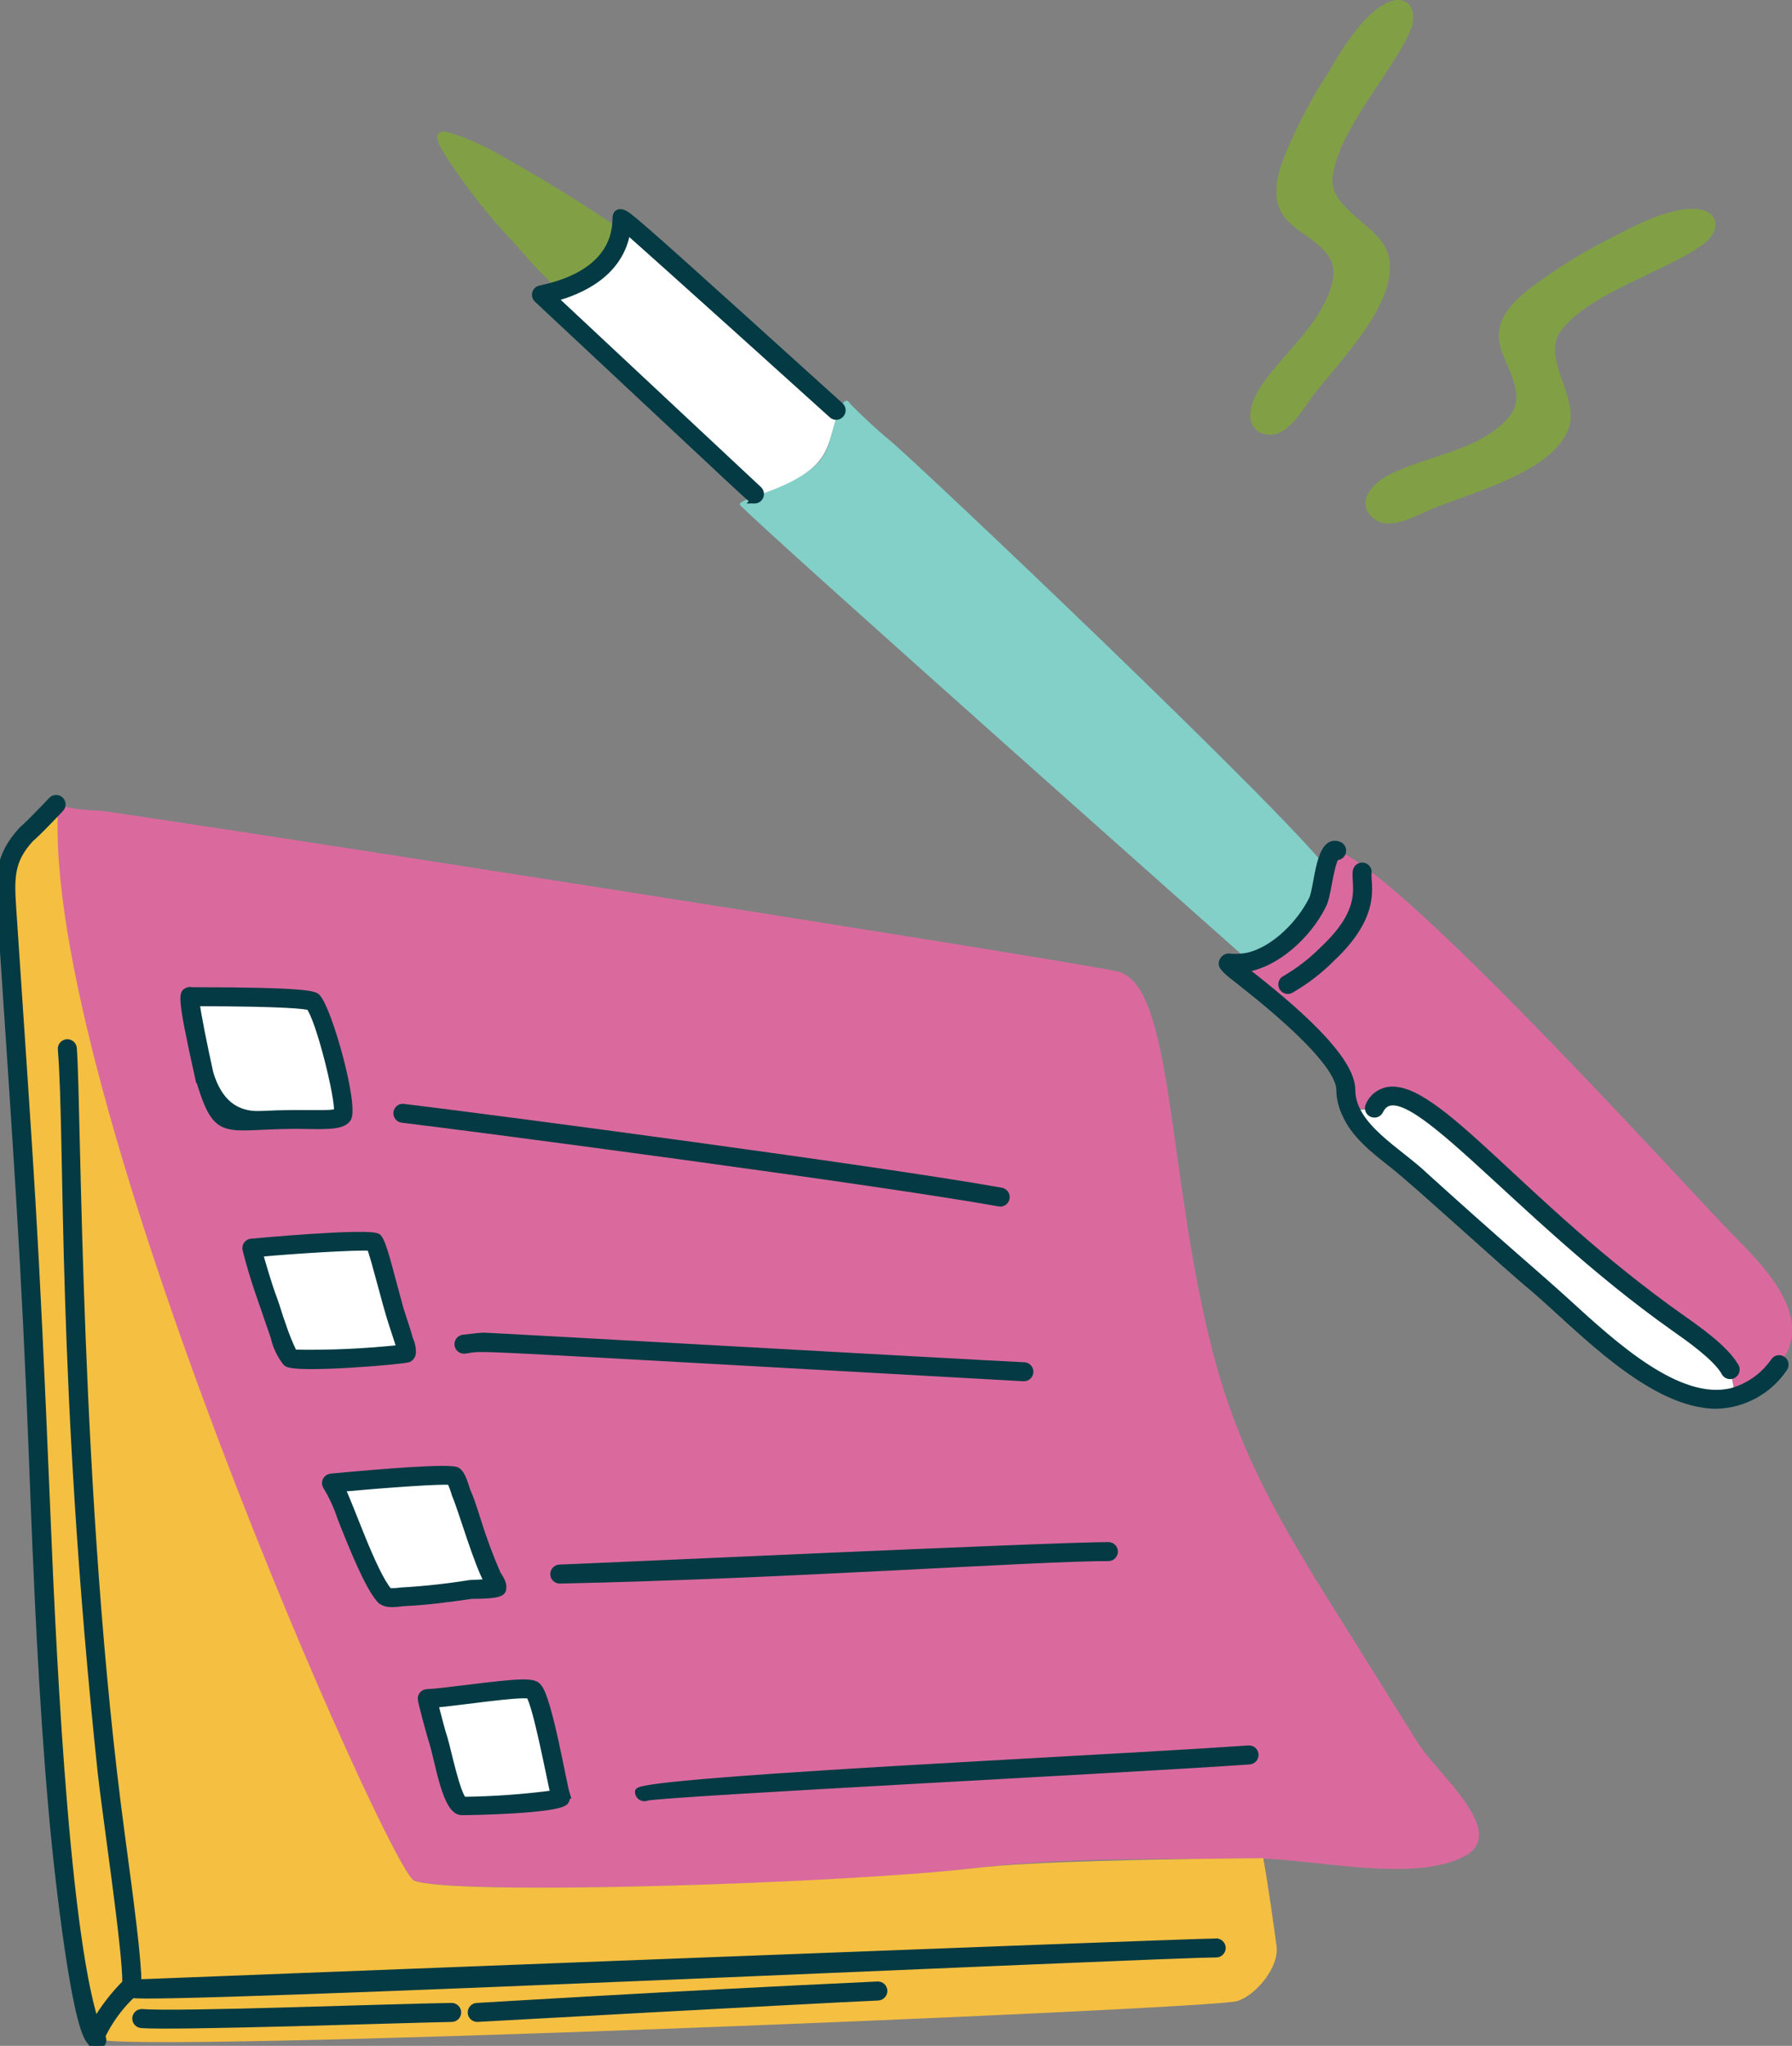 <svg width="248" height="283" viewBox="0 0 248 283" fill="none" xmlns="http://www.w3.org/2000/svg">
<rect x="0" y="0" width="248" height="283" fill="#808080" stroke="none"/>
<g clip-path="url(#clip0_180_286)">
<path d="M13.838 112.151C17.781 112.493 143.671 132.138 154.517 134.345C162.574 135.974 161.363 162.208 167.924 187.35C171.835 202.336 178.494 212.802 186.835 226.077C190.006 231.119 193.128 236.177 196.307 241.21C198.982 245.445 208.974 253.533 202.568 256.831C195.372 260.537 181.234 256.994 173.339 257.076C160.501 257.214 147.403 256.905 134.63 258.436C116.158 260.651 62.693 262.191 57.311 260.13C53.994 258.868 6.447 152.947 7.789 111.288C9.765 111.825 11.805 112.11 13.854 112.143L13.838 112.151Z" fill="#DA6A9E"/>
<path d="M238.187 169.114C225.837 155.953 193.998 121.224 185.136 117.665C184.429 117.526 183.998 118.65 183.583 120.068C183.356 120.817 182.323 130.957 173.144 132.936C172.225 133.188 171.258 133.229 170.323 133.074C171.9 134.687 186.445 144.729 186.551 150.463C186.591 151.489 186.835 152.499 187.258 153.436L190.226 153.297C193.933 145.609 208.08 165.164 229.455 181.005C231.853 182.846 234.39 184.393 236.65 186.381C239.902 189.093 239.471 189.696 240.179 192.88C242.748 192.139 244.992 190.543 246.528 188.36C251.594 181.307 242.439 173.651 238.203 169.131L238.187 169.114Z" fill="#DA6A9E"/>
<path d="M183.583 120.068C182.339 127.601 177.664 131.942 172.998 133.074C172.998 133.074 106.207 73.847 102.451 69.889C101.898 69.302 105.06 68.651 108.516 67.062C115.727 63.748 114.183 61.435 116.134 56.743C116.695 55.611 117.118 54.903 117.687 55.896C119.378 57.59 121.199 59.317 123.053 60.84C127.378 64.424 177.794 112.289 183.583 120.068Z" fill="#82D0C8"/>
<path d="M227.04 30.876C237.536 26.055 239.325 31.169 235.65 33.841C230.577 37.53 220.007 40.503 216.04 45.716C213.235 49.397 218.446 54.764 217.17 58.999C215.21 65.507 202.519 68.39 197.413 70.728C194.884 71.884 191.624 73.562 189.657 71.29C187.819 69.172 190.104 66.81 192.055 65.776C197.193 63.063 204.307 62.502 208.56 58.006C211.926 54.455 207.722 50.374 207.43 46.84C207.153 43.443 210.373 40.87 212.649 39.208C215.942 36.797 219.438 34.672 223.089 32.847C224.495 32.147 225.78 31.454 227.04 30.876Z" fill="#81A046"/>
<path d="M186.258 6.141C192.714 -3.494 196.99 0.065 195.145 4.3C192.616 10.099 185.177 18.016 184.421 24.515C183.892 29.044 191.153 31.169 192.177 35.396C193.803 42.059 184.372 50.912 181.169 55.465C179.591 57.713 177.632 60.856 174.819 59.985C172.136 59.154 172.998 55.888 174.111 54.047C177.103 49.12 182.99 44.999 184.413 38.923C185.535 34.118 179.746 32.855 177.64 29.874C175.648 27.056 177.046 23.22 178.201 20.549C179.803 16.802 181.738 13.202 183.99 9.806C184.689 8.527 185.396 7.395 186.242 6.125L186.258 6.141Z" fill="#81A046"/>
<path d="M86.076 31.862C85.515 34.973 82.547 37.799 80.011 39.355C79.011 39.819 77.97 40.194 76.905 40.487V39.778C72.263 35.128 73.945 36.683 70.84 33.279C67.661 29.907 64.783 26.266 62.23 22.398C61.791 21.697 59.969 19.286 60.677 18.439C61.1 18.016 62.083 18.301 62.514 18.439C64.262 19.001 65.962 19.71 67.596 20.557C73.945 24.01 80.117 27.781 86.076 31.87V31.862Z" fill="#81A046"/>
<path d="M240.162 193.141C230.853 195.405 219.609 182.911 212.926 177.308C210.543 175.312 199.828 165.832 196.982 163.169C193.624 160.033 188.941 157.516 187.242 153.558L190.209 153.42C193.99 145.593 209.194 166.467 229.438 181.127C240.39 189.052 239.179 188.384 240.162 193.141Z" fill="white"/>
<path d="M86.076 30.029C86.076 39.746 74.767 40.471 74.929 40.633C76.198 42.751 104.556 68.626 104.556 68.626C115.776 64.88 114.126 61.744 116.061 56.922C93.531 36.765 86.076 29.866 86.076 30.037V30.029Z" fill="white"/>
<path d="M77.612 248.41C78.043 249.395 64.352 249.827 63.921 249.68C62.604 249.42 59.124 235.004 59.124 234.841C62.514 234.703 73.092 232.862 73.799 233.571C75.067 234.988 77.051 247.139 77.612 248.41Z" fill="white"/>
<path d="M68.019 218.023C68.157 218.308 68.864 219.293 68.726 219.578C68.726 219.635 53.766 221.468 53.205 220.71C51.229 218.593 47.985 209.682 47.562 208.697C47.14 207.451 46.571 206.27 45.871 205.162C50.384 204.739 62.238 203.745 62.945 204.315C63.368 204.6 63.783 206.156 63.929 206.579C67.14 215.661 67.035 215.954 68.019 218.031V218.023Z" fill="white"/>
<path d="M56.311 187.203C54.473 187.765 40.79 188.335 40.367 187.912C39.367 187.081 37.367 180.403 37.261 179.995C36.522 177.927 35.684 175.361 35.001 172.649C39.229 172.225 51.506 171.378 52.075 171.802C53.148 174.604 54.002 177.487 54.611 180.427C54.88 182.056 56.587 186.926 56.303 187.212L56.311 187.203Z" fill="white"/>
<path d="M43.327 138.727C45.156 140.291 48.123 153.428 47.416 154.413C46.709 155.26 43.611 154.886 40.359 154.975C30.627 155.26 30.733 156.637 28.22 148.753C27.253 145.242 26.635 141.643 26.383 138.01C29.773 137.872 42.327 137.872 43.319 138.719L43.327 138.727Z" fill="white"/>
<path d="M174.835 257.035C159.599 257.174 142.663 257.459 134.622 258.444C116.142 260.562 62.522 262.264 57.303 260.138C53.88 258.697 5.553 150.227 8.057 111.296C1.041 118.194 0.837 119.147 1.285 126.559C1.992 138.857 2.976 151.155 3.821 163.454C6.789 218.145 5.529 220.002 7.911 249.957C8.399 254.893 10.634 279.131 13.553 282.047C15.952 284.165 167.071 277.95 171.16 276.818C173.697 276.11 177.071 272.143 176.664 269.187C176.258 266.23 175.526 260.879 174.827 257.027L174.835 257.035Z" fill="#F5BF42"/>
<path d="M168.339 268.649C164.038 268.649 19.066 274.302 19.066 274.302C19.098 271.304 18.09 263.567 16.789 253.908C10.521 207.369 10.781 153.2 10.13 145.006C10.098 144.558 9.7 144.224 9.252 144.257C8.805 144.29 8.472 144.689 8.504 145.137C9.561 158.331 8.277 190.828 14.009 245.095C14.659 251.041 17.505 269.863 17.423 274.318C15.781 275.955 14.35 277.804 13.187 279.815C8.813 266.23 7.057 223.349 6.464 209.112C4.756 167.99 4.285 163.942 1.764 125.948C1.472 121.55 1.35 119.106 4.187 116.012C5.301 115.059 7.309 112.933 8.334 111.858C8.659 111.54 8.659 111.027 8.35 110.709C8.033 110.384 7.521 110.384 7.203 110.693C7.187 110.709 7.179 110.718 7.163 110.734C6.138 111.809 4.163 113.886 3.057 114.847C-0.325 118.528 -0.163 121.525 0.13 126.054C2.325 159.219 3.472 174.425 4.529 202.36C5.147 218.674 5.838 234.792 7.212 250.308C7.537 254.518 10.114 279.97 12.521 282.34C13.22 283.741 14.74 282.617 14.041 281.689C15.09 279.498 16.529 277.527 18.293 275.865C20.521 276.778 160.753 270.27 168.314 270.27C168.762 270.27 169.127 269.904 169.127 269.456C169.127 269.008 168.762 268.641 168.314 268.641H168.331L168.339 268.649Z" fill="#033A43" stroke="#033A43"/>
<path d="M19.553 280.035C19.106 279.995 18.773 279.604 18.805 279.156C18.846 278.708 19.236 278.374 19.684 278.406C24.489 278.814 53.547 277.69 62.498 277.559C62.945 277.559 63.311 277.918 63.327 278.358C63.327 278.806 62.978 279.18 62.531 279.188C56.628 279.286 23.879 280.41 19.553 280.035Z" fill="#033A43" stroke="#033A43"/>
<path d="M66.043 279.188C65.596 279.188 65.23 278.822 65.23 278.374C65.23 277.926 65.596 277.559 66.043 277.559C66.205 277.559 92.824 275.914 121.459 274.595C121.906 274.579 122.289 274.921 122.305 275.369C122.321 275.816 121.98 276.199 121.524 276.224C109.5 276.778 66.092 279.188 66.035 279.188H66.043Z" fill="#033A43" stroke="#033A43"/>
<path d="M27.448 148.85C24.944 137.595 25.277 137.432 25.952 137.098C26.139 137.016 26.351 137 26.546 137.057C42.611 137.057 43.383 137.619 43.806 137.912C45.497 139.59 49.262 153.33 48.05 154.788C47.278 155.716 45.562 155.725 42.343 155.668C30.798 155.448 30.229 158.152 27.456 148.842L27.448 148.85ZM27.123 138.694C27.326 140.364 28.18 144.615 29.025 148.443C30.218 152.445 32.578 154.356 36.107 154.177C42.668 153.851 45.782 154.307 46.717 153.802C46.92 151.872 44.229 140.967 42.839 139.248C42.253 139.061 39.522 138.702 27.115 138.686L27.123 138.694Z" fill="#033A43" stroke="#033A43"/>
<path d="M39.644 188.49C38.831 187.464 38.253 186.267 37.969 184.988C36.318 180.061 35.196 177.357 34.066 172.844C33.961 172.405 34.221 171.965 34.66 171.859C34.7 171.851 34.733 171.843 34.773 171.843C34.936 171.826 51.164 170.32 52.278 171.15C53.026 171.883 53.855 175.695 55.116 180.207C55.53 181.86 56.213 183.514 56.644 185.216C56.945 185.827 57.083 186.503 57.051 187.187C57.01 187.513 56.815 187.79 56.53 187.944C55.538 188.262 40.644 189.5 39.652 188.498L39.644 188.49ZM40.652 187.187C45.571 187.285 50.498 187.065 55.392 186.535C55.392 186.511 54.441 183.53 54.335 183.221C53.343 180.24 51.896 174.115 51.246 172.511C49.457 172.372 40.652 172.91 35.871 173.358C36.188 174.514 37.139 177.813 37.863 179.702C38.294 180.842 38.595 182.048 39.001 183.098C39.449 184.499 40.001 185.868 40.644 187.195L40.652 187.187Z" fill="#033A43" stroke="#033A43"/>
<path d="M52.555 221.191C51.026 219.448 48.88 214.26 47.188 209.935C46.693 208.412 46.018 206.954 45.188 205.586C44.953 205.203 45.066 204.698 45.449 204.462C45.554 204.397 45.676 204.356 45.806 204.34C53.262 203.639 62.327 202.922 63.238 203.46C63.775 203.818 64.091 204.6 64.506 205.928C64.783 206.824 64.799 206.335 66.035 210.261C66.815 212.786 67.734 215.261 68.783 217.68C68.986 218.071 69.71 218.975 69.563 219.692C69.547 220.246 69.271 220.669 65.222 220.669C62.23 221.101 59.197 221.516 56.23 221.655C55.425 221.655 53.335 222.217 52.571 221.183L52.555 221.191ZM47.213 205.854C48.384 208.029 51.587 217.623 53.815 220.173C54.359 220.205 54.904 220.181 55.441 220.099C58.669 219.92 61.88 219.57 65.075 219.057C65.4 219.057 66.701 218.992 67.596 218.918C66.1 216.442 63.978 208.933 63.035 206.759C62.856 206.123 62.628 205.504 62.352 204.902C61.002 204.755 53.839 205.252 47.205 205.854H47.213Z" fill="#033A43" stroke="#033A43"/>
<path d="M78.385 248.288C77.913 246.879 75.905 234.792 74.425 233.326C73.807 232.585 72.149 232.626 64.579 233.57C62.36 233.847 60.254 234.108 59.091 234.157C58.652 234.173 58.311 234.532 58.311 234.971C58.311 235.379 59.701 240.51 59.896 240.998C60.758 243.8 61.718 250.585 63.896 250.585C65.693 250.585 77.173 250.356 78.206 249.176C78.401 248.923 78.458 248.589 78.377 248.288H78.385ZM64.165 249.045C63.222 248.426 61.896 241.943 61.441 240.469C61.246 239.98 60.514 237.187 60.14 235.721C63.701 235.411 71.848 234.132 73.279 234.483C74.254 235.843 76.173 246.056 76.677 248.141C72.531 248.695 68.36 248.996 64.173 249.045H64.165Z" fill="#033A43" stroke="#033A43"/>
<path d="M138.281 166.386C121.719 163.405 65.758 156.001 55.644 154.804C55.197 154.747 54.888 154.332 54.945 153.892C55.002 153.46 55.4 153.143 55.831 153.192C68.677 154.739 122.15 161.833 138.566 164.789C139.005 164.871 139.305 165.294 139.224 165.734C139.143 166.174 138.72 166.475 138.281 166.394V166.386Z" fill="#033A43" stroke="#033A43"/>
<path d="M141.671 190.567C59.197 185.99 67.742 186.332 64.303 186.747C63.856 186.804 63.449 186.478 63.401 186.031C63.343 185.583 63.669 185.175 64.116 185.126C64.856 185.037 66.596 184.841 66.897 184.841C67.799 184.841 132.76 188.498 141.72 188.938C142.167 188.946 142.525 189.321 142.517 189.769C142.509 190.217 142.135 190.575 141.688 190.567H141.671Z" fill="#033A43" stroke="#033A43"/>
<path d="M77.474 218.552C77.027 218.552 76.653 218.202 76.653 217.754C76.653 217.306 77.002 216.931 77.458 216.923C82.368 216.76 145.826 213.812 153.395 213.812C153.842 213.812 154.208 214.178 154.208 214.626C154.208 215.074 153.842 215.441 153.395 215.441C143.11 215.441 108.686 217.9 77.482 218.552H77.474Z" fill="#033A43" stroke="#033A43"/>
<path d="M88.369 247.848C88.369 247.11 103.898 245.877 134.956 244.15C150.631 243.279 165.436 242.456 172.802 241.943C173.25 241.911 173.64 242.253 173.672 242.701C173.705 243.149 173.363 243.539 172.916 243.572C155.826 244.769 92.84 247.929 89.531 248.581C89.125 248.776 88.637 248.597 88.45 248.19C88.401 248.084 88.369 247.962 88.369 247.84V247.848Z" fill="#033A43" stroke="#033A43"/>
<path d="M177.851 135.453C179.786 134.329 181.567 132.952 183.144 131.364C189.226 125.655 187.429 122.478 187.713 120.515C187.779 120.068 188.193 119.758 188.632 119.823C189.079 119.888 189.388 120.304 189.323 120.744C189.104 122.275 190.901 126.314 184.282 132.529C182.591 134.231 180.673 135.705 178.591 136.902C178.193 137.106 177.697 136.943 177.494 136.544C177.29 136.145 177.453 135.648 177.851 135.445V135.453Z" fill="#033A43" stroke="#033A43"/>
<path d="M238.666 189.744C237.431 187.659 233.723 185.061 231.739 183.669C209.609 168.047 194.104 147.083 190.941 153.64C190.746 154.047 190.258 154.21 189.852 154.014C189.445 153.819 189.283 153.33 189.478 152.923C189.917 151.888 190.827 151.139 191.917 150.887C198.624 149.494 210.69 166.809 232.666 182.325C234.943 183.929 238.65 186.527 240.057 188.906C240.357 189.248 240.317 189.769 239.975 190.07C239.634 190.372 239.114 190.331 238.813 189.989C238.748 189.916 238.699 189.834 238.666 189.744Z" fill="#033A43" stroke="#033A43"/>
<path d="M104.426 69.147C103.947 69.147 105.947 70.858 74.376 41.366C74.051 41.057 74.027 40.544 74.336 40.218C74.393 40.161 74.458 40.104 74.523 40.063C74.929 39.827 85.263 38.581 85.263 30.168C85.263 29.557 85.686 29.003 86.873 29.891C88.873 31.389 94.995 36.928 116.248 56.141C116.589 56.434 116.63 56.947 116.329 57.289C116.036 57.631 115.524 57.672 115.183 57.37C115.175 57.362 115.166 57.354 115.158 57.346C113.443 55.79 92.068 36.512 86.767 31.837C85.873 37.897 80.165 40.308 76.604 41.228L104.971 67.747C105.296 68.056 105.312 68.569 105.012 68.895C104.857 69.058 104.638 69.156 104.418 69.156L104.426 69.147Z" fill="#033A43" stroke="#033A43"/>
<path d="M237.569 194.371C228.414 194.371 218.454 183.481 212.113 178.081C207.974 174.661 196.096 163.698 192.665 161.01C190.096 158.999 187.445 156.914 186.209 154.039C185.713 153.012 185.453 151.888 185.437 150.748C185.437 146.13 171.648 135.86 171.29 135.493C168.965 133.759 169.079 133.417 169.225 132.977C169.396 132.545 169.859 132.309 170.306 132.415C171.111 132.488 171.924 132.439 172.721 132.276C176.599 131.34 180.038 127.593 181.583 124.514C182.429 123.081 182.453 115.775 185.291 116.916C185.705 117.087 185.909 117.559 185.738 117.974C185.6 118.325 185.242 118.528 184.868 118.479C184.006 119.717 183.738 124.067 182.998 125.305C181.047 129.222 176.624 133.474 172.03 134.027C176.079 137.228 187.063 145.674 187.063 150.756C187.063 155.839 193.535 159.178 197.25 162.745C207.901 172.397 212.877 176.518 216.788 180.093C223.341 186.088 232.3 194.305 239.675 192.505C242.057 191.838 244.138 190.355 245.545 188.311C245.797 187.936 246.309 187.847 246.675 188.099C247.049 188.352 247.138 188.865 246.886 189.231C244.789 192.351 241.309 194.273 237.553 194.371H237.569Z" fill="#033A43" stroke="#033A43"/>
</g>
<defs>
<clipPath id="clip0_180_286">
<rect width="248" height="283" fill="white"/>
</clipPath>
</defs>
</svg>

